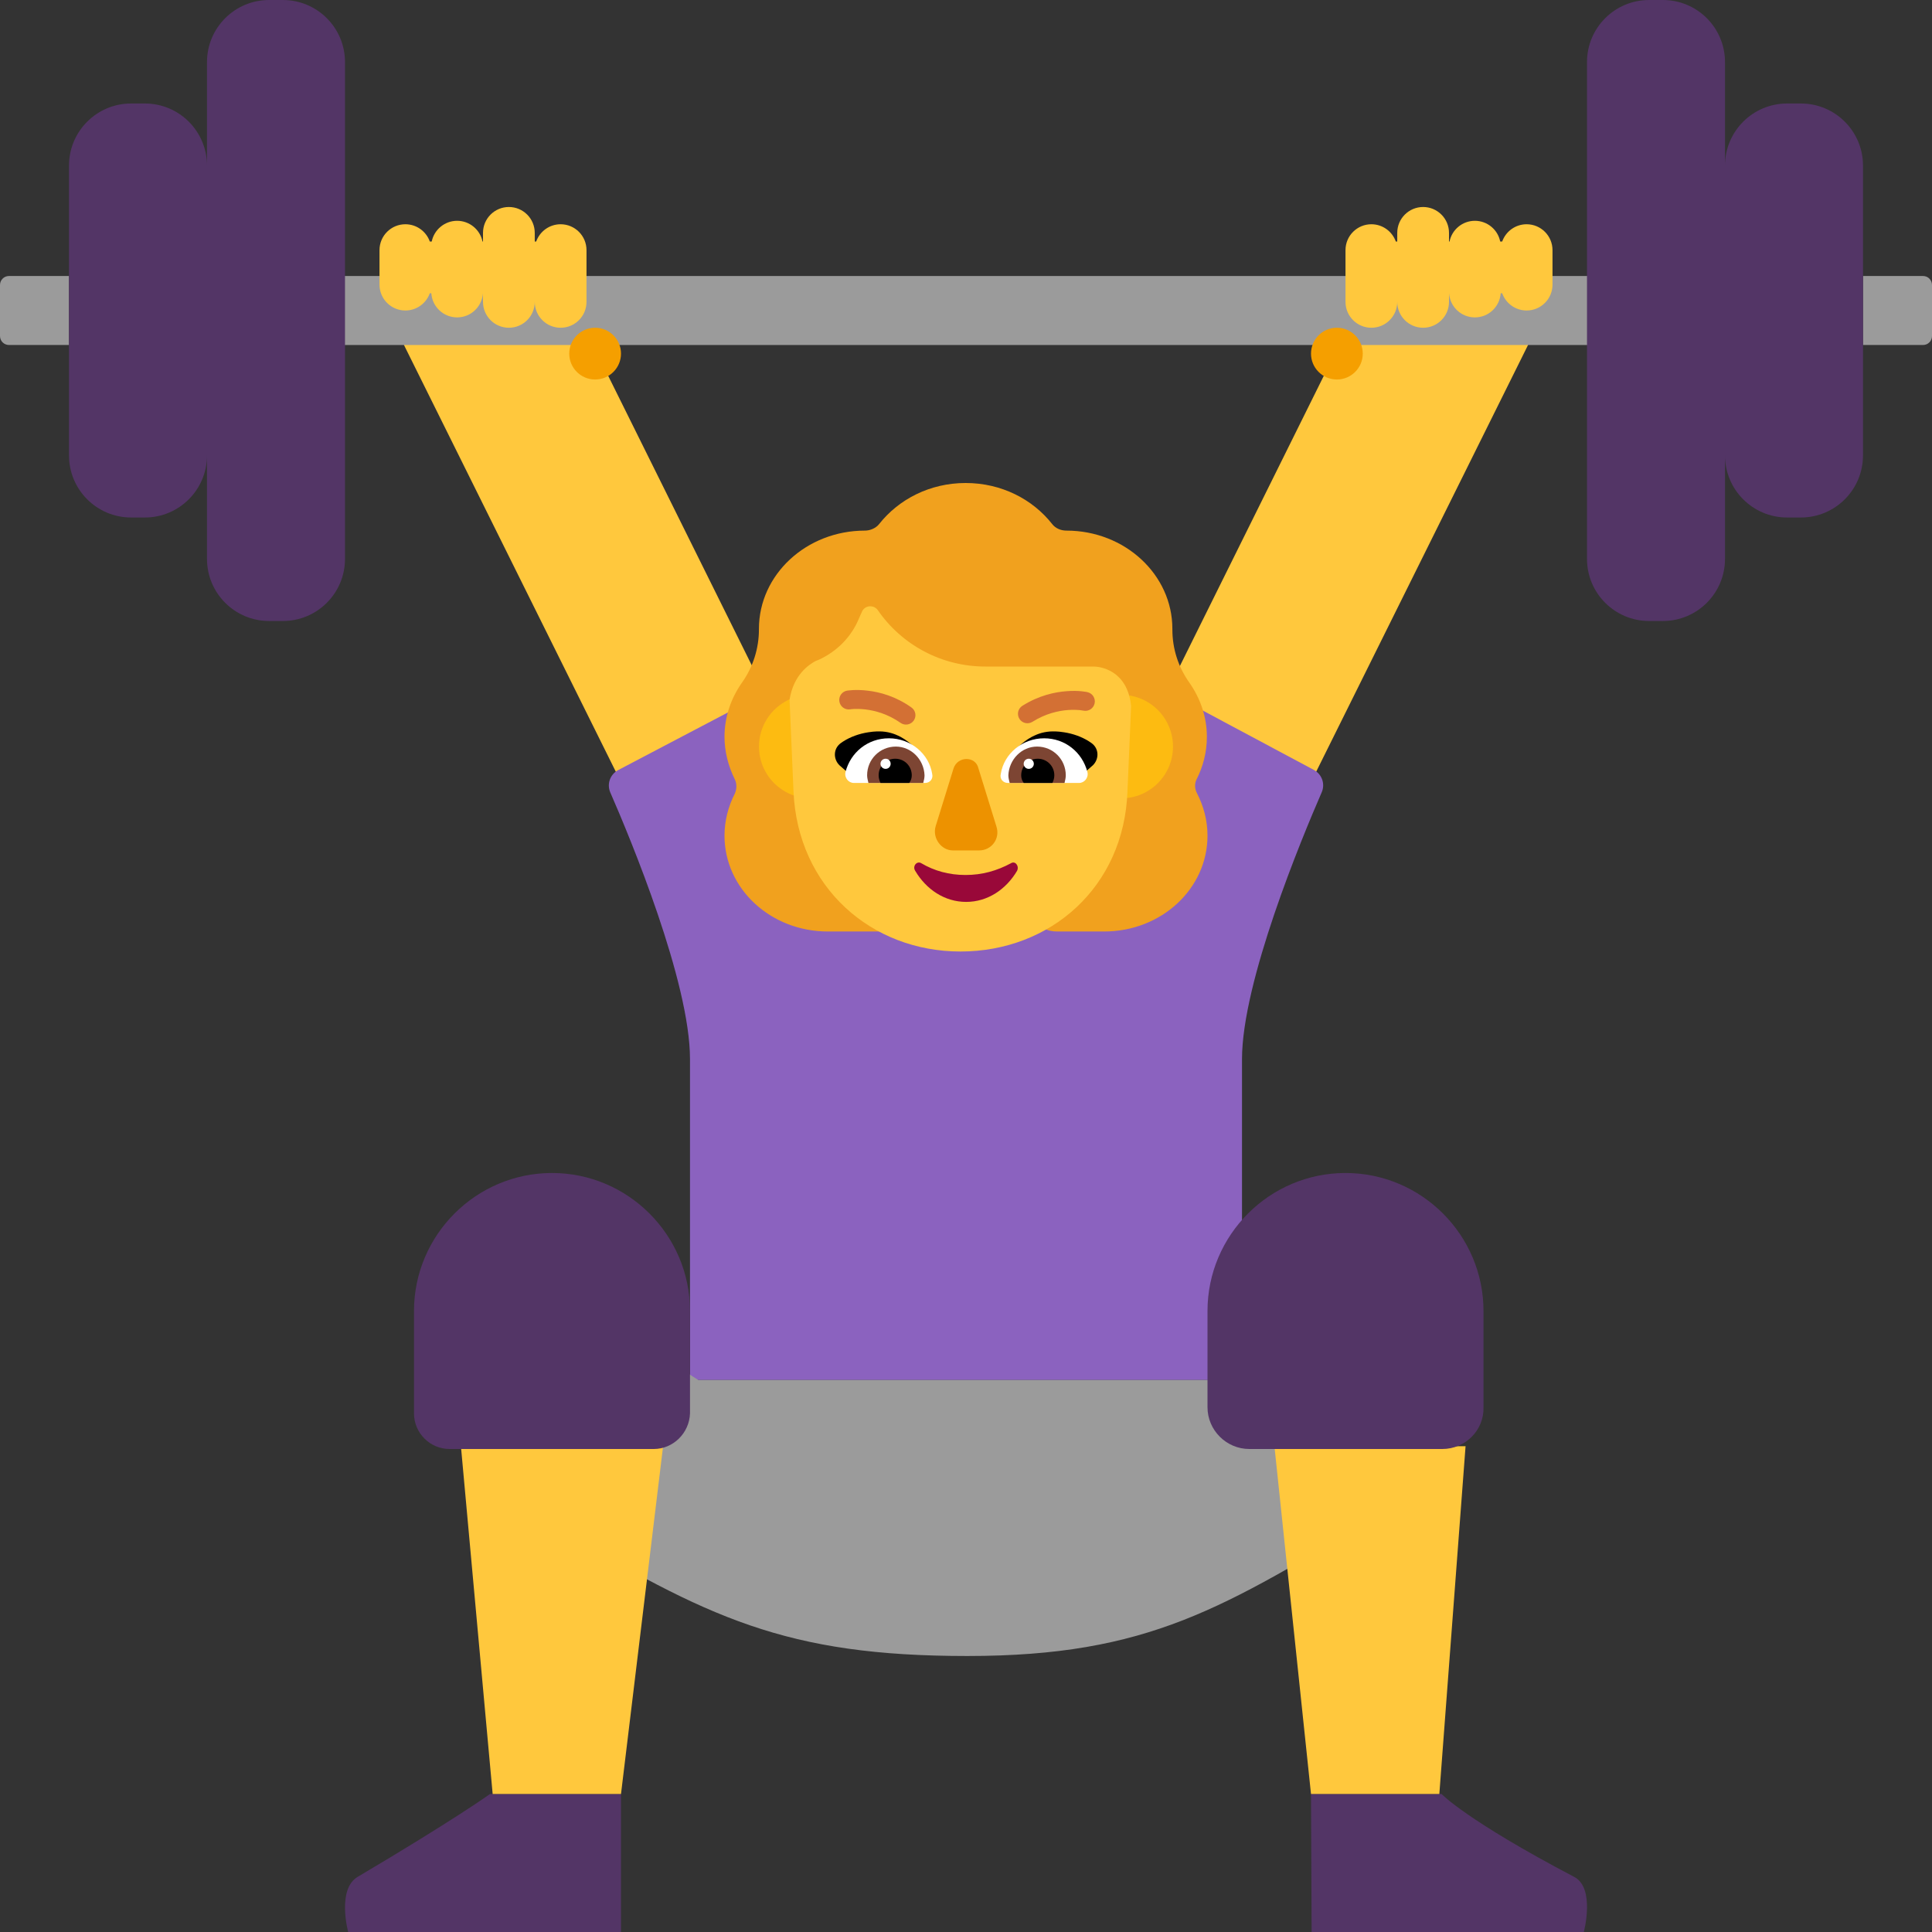 <svg viewBox="2 2 28 28" xmlns="http://www.w3.org/2000/svg">
<rect x="2" y="2" width="28" height="28" fill="#333333" stroke="none"/>
<path d="M11 30V28H9.102C9.102 28 8.572 28.38 7.185 29.2C6.878 29.38 7.046 30 7.046 30H11Z" fill="#533566"/>
<path d="M21.009 30L21 28H22.892C22.892 28 23.251 28.38 24.812 29.2C25.124 29.36 24.954 30 24.954 30H21.009Z" fill="#533566"/>
<path d="M14.5 14.878L12.323 16L7.861 7.013C7.607 6.497 7.803 6.348 8.3 6.089L8.545 6.03C8.056 6.278 10.858 7.539 10.097 6L14.5 14.878Z" fill="#FFC83D"/>
<path d="M17.5 14.878L19.677 16L24.139 7.013C24.393 6.497 24.197 6.348 23.7 6.089L23.455 6.03C23.944 6.278 21.142 7.539 21.903 6L17.5 14.878Z" fill="#FFC83D"/>
<path d="M21.155 13.483C21.208 13.362 21.159 13.222 21.043 13.159L18.5 11.8L18 14L18.04 14.07C17.45 13.7 16.75 13.47 16 13.47C15.26 13.47 14.57 13.69 13.98 14.06L14.01 14L13.55 11.8L10.96 13.16C10.842 13.222 10.792 13.363 10.845 13.485C11.138 14.155 12 16.229 12 17.35V22H20V17.35C20 16.228 20.864 14.152 21.155 13.483Z" fill="#8B62BF"/>
<path d="M23.05 20L19.93 22H19.88H12.17H12.12L9 20L9.45 23.17L10 24.1C12.26 25.45 13.39 26 16.02 26C18.65 26 19.74 25.3 22 23.94L22.5 23.01L23.05 20Z" fill="#9B9B9B"/>
<path d="M9.14 28L8.68 22.96H11.61L11 28H9.14Z" fill="#FFC83D"/>
<path d="M21 28L20.47 22.96H23.24L22.86 28H21Z" fill="#FFC83D"/>
<path d="M2 6.13C2 6.058 2.058 6 2.13 6H3V7H2.13C2.058 7 2 6.942 2 6.87V6.13Z" fill="#9B9B9B"/>
<path d="M26 6H6V7H26V6Z" fill="#9B9B9B"/>
<path d="M29.87 6C29.942 6 30 6.058 30 6.13V6.87C30 6.942 29.942 7 29.87 7H29V6H29.87Z" fill="#9B9B9B"/>
<path d="M8.515 23H11.475C11.758 23 11.99 22.768 12 22.485V21C12 19.899 11.101 19 10 19C8.899 19 8 19.899 8 21V22.485C8 22.768 8.232 23 8.515 23Z" fill="#533566"/>
<path d="M20.106 23H22.904C23.237 23 23.51 22.727 23.5 22.394V21C23.5 19.899 22.601 19 21.5 19C20.399 19 19.5 19.899 19.5 21V22.394C19.5 22.727 19.773 23 20.106 23Z" fill="#533566"/>
<path d="M9.75 5.375C9.75 5.168 9.582 5 9.375 5C9.168 5 9 5.168 9 5.375V5.5H8.993C8.958 5.329 8.806 5.2 8.625 5.2C8.444 5.2 8.292 5.329 8.257 5.5H8.229C8.177 5.354 8.038 5.25 7.875 5.25C7.668 5.25 7.5 5.418 7.5 5.625V6.125C7.5 6.332 7.668 6.5 7.875 6.5C8.038 6.5 8.177 6.396 8.229 6.25H8.251C8.264 6.445 8.426 6.6 8.625 6.6C8.824 6.6 8.986 6.445 8.999 6.25L9 6.375C9 6.582 9.168 6.75 9.375 6.75C9.582 6.75 9.75 6.582 9.75 6.375C9.75 6.582 9.918 6.75 10.125 6.75C10.332 6.75 10.5 6.582 10.5 6.375V5.625C10.5 5.418 10.332 5.25 10.125 5.25C9.962 5.25 9.823 5.354 9.771 5.5H9.75V5.375Z" fill="#FFC83D"/>
<path d="M22.25 5.375C22.25 5.168 22.418 5 22.625 5C22.832 5 23 5.168 23 5.375V5.5H23.008C23.042 5.329 23.194 5.2 23.375 5.2C23.556 5.2 23.708 5.329 23.742 5.5H23.771C23.823 5.354 23.962 5.25 24.125 5.25C24.332 5.25 24.5 5.418 24.5 5.625V6.125C24.5 6.332 24.332 6.5 24.125 6.5C23.962 6.5 23.823 6.396 23.771 6.25H23.749C23.736 6.445 23.574 6.6 23.375 6.6C23.176 6.6 23.014 6.445 23.001 6.25L23 6.375C23 6.582 22.832 6.75 22.625 6.75C22.418 6.75 22.25 6.582 22.25 6.375C22.25 6.582 22.082 6.75 21.875 6.75C21.668 6.75 21.5 6.582 21.5 6.375V5.625C21.5 5.418 21.668 5.25 21.875 5.25C22.038 5.25 22.177 5.354 22.229 5.5H22.25V5.375Z" fill="#FFC83D"/>
<path d="M10.625 7.5C10.418 7.5 10.25 7.332 10.25 7.125C10.25 6.918 10.418 6.75 10.625 6.75C10.832 6.75 11 6.918 11 7.125C11 7.332 10.832 7.5 10.625 7.5Z" fill="#F59F00"/>
<path d="M21.375 7.5C21.582 7.5 21.75 7.332 21.75 7.125C21.75 6.918 21.582 6.75 21.375 6.75C21.168 6.75 21 6.918 21 7.125C21 7.332 21.168 7.5 21.375 7.5Z" fill="#F59F00"/>
<path d="M5.9 2C5.403 2 5 2.403 5 2.9V4.4C5 3.903 4.597 3.5 4.1 3.5H3.9C3.403 3.5 3 3.903 3 4.4V8.6C3 9.097 3.403 9.5 3.9 9.5H4.1C4.597 9.5 5 9.097 5 8.6V10.1C5 10.597 5.403 11 5.9 11H6.1C6.597 11 7 10.597 7 10.1V2.9C7 2.403 6.597 2 6.1 2H5.9Z" fill="#533566"/>
<path d="M25.9 2C25.403 2 25 2.403 25 2.9V10.1C25 10.597 25.403 11 25.9 11H26.1C26.597 11 27 10.597 27 10.1V8.6C27 9.097 27.403 9.5 27.9 9.5H28.1C28.597 9.5 29 9.097 29 8.6V4.4C29 3.903 28.597 3.5 28.1 3.5H27.9C27.403 3.5 27 3.903 27 4.4V2.9C27 2.403 26.597 2 26.1 2H25.9Z" fill="#533566"/>
<path d="M19.491 12.678C19.491 12.905 19.434 13.115 19.34 13.298C19.312 13.36 19.312 13.429 19.349 13.499C19.444 13.683 19.5 13.893 19.5 14.111C19.5 14.88 18.831 15.5 18.002 15.5H17.324C17.013 15.5 17.013 15.264 17.013 15.264L16.994 14.583L15.138 14.574C15.138 14.574 15.129 15.089 15.129 15.264C15.129 15.465 14.978 15.5 14.723 15.5H13.998C13.169 15.5 12.5 14.88 12.5 14.111C12.5 13.893 12.556 13.683 12.651 13.499C12.679 13.429 12.679 13.36 12.651 13.298C12.556 13.106 12.5 12.896 12.5 12.678C12.5 12.39 12.594 12.119 12.754 11.892C12.915 11.665 12.999 11.394 12.999 11.123V11.114C12.999 10.328 13.687 9.69 14.535 9.69C14.61 9.69 14.695 9.655 14.742 9.594C15.025 9.236 15.477 9 15.995 9C16.514 9 16.966 9.236 17.248 9.594C17.295 9.655 17.371 9.69 17.456 9.69C18.303 9.69 18.991 10.328 18.991 11.114V11.123C18.991 11.403 19.076 11.665 19.236 11.892C19.396 12.119 19.491 12.39 19.491 12.678Z" fill="#F1A11E"/>
<path d="M14.5 12.82C14.5 13.234 14.164 13.57 13.75 13.57C13.336 13.57 13 13.234 13 12.82C13 12.406 13.336 12.07 13.75 12.07C14.164 12.07 14.5 12.406 14.5 12.82Z" fill="#FDBB11"/>
<path d="M19 12.82C19 13.234 18.664 13.57 18.25 13.57C17.836 13.57 17.5 13.234 17.5 12.82C17.5 12.406 17.836 12.07 18.25 12.07C18.664 12.07 19 12.406 19 12.82Z" fill="#FDBB11"/>
<path d="M13.443 12.14C13.5 11.78 13.722 11.633 13.82 11.58C13.83 11.575 13.837 11.572 13.845 11.57C13.852 11.568 13.86 11.565 13.87 11.56C14.13 11.44 14.34 11.23 14.45 10.96L14.49 10.87C14.53 10.77 14.66 10.76 14.72 10.84C15.07 11.35 15.65 11.66 16.28 11.66H17.85C17.933 11.66 18.337 11.703 18.393 12.231L18.34 13.47C18.29 14.86 17.22 15.79 15.92 15.79C14.63 15.79 13.56 14.86 13.5 13.47L13.443 12.14Z" fill="#FFC83D"/>
<path d="M17.82 12.77C17.93 12.85 17.93 13 17.84 13.09L17.6 13.3C17.555 13.285 17.51 13.271 17.465 13.258C17.465 13.257 17.464 13.257 17.463 13.257C17.395 13.236 17.327 13.215 17.26 13.196C17.159 13.166 17.058 13.138 16.957 13.109L16.957 13.109C16.945 13.106 16.932 13.102 16.92 13.099C16.818 13.07 16.715 13.041 16.61 13.01C16.694 12.878 16.81 12.757 16.95 12.681C16.975 12.668 17.001 12.656 17.027 12.645C17.049 12.636 17.072 12.629 17.095 12.622C17.095 12.622 17.095 12.622 17.095 12.622C17.147 12.608 17.203 12.6 17.26 12.6C17.291 12.6 17.323 12.601 17.354 12.604C17.377 12.606 17.4 12.609 17.422 12.613C17.552 12.633 17.677 12.678 17.78 12.743C17.794 12.752 17.807 12.761 17.82 12.77ZM14.185 12.77C14.075 12.85 14.075 13 14.165 13.09L14.405 13.3C14.45 13.285 14.495 13.271 14.539 13.257C14.54 13.256 14.541 13.256 14.542 13.256C14.61 13.235 14.678 13.214 14.745 13.195C14.846 13.165 14.947 13.137 15.048 13.109C15.06 13.105 15.073 13.102 15.085 13.098C15.187 13.07 15.29 13.041 15.395 13.01C15.311 12.878 15.195 12.757 15.055 12.681C15.03 12.668 15.005 12.656 14.978 12.645C14.957 12.637 14.935 12.629 14.912 12.623C14.912 12.623 14.912 12.623 14.912 12.623C14.859 12.608 14.803 12.6 14.745 12.6C14.714 12.6 14.682 12.601 14.651 12.604C14.628 12.606 14.605 12.609 14.583 12.613C14.452 12.633 14.324 12.679 14.22 12.746C14.209 12.754 14.197 12.762 14.185 12.77Z" fill="black"/>
<path d="M14.322 12.28L14.324 12.28L14.334 12.278C14.343 12.277 14.358 12.276 14.378 12.275C14.418 12.273 14.475 12.274 14.545 12.282C14.684 12.299 14.868 12.348 15.051 12.476C15.113 12.52 15.198 12.505 15.242 12.444C15.286 12.382 15.271 12.296 15.209 12.253C14.981 12.091 14.751 12.03 14.578 12.01C14.491 11.999 14.418 11.999 14.366 12.001C14.34 12.002 14.319 12.004 14.304 12.006C14.296 12.007 14.29 12.007 14.286 12.008L14.28 12.009L14.279 12.009L14.277 12.009C14.203 12.022 14.152 12.092 14.165 12.167C14.177 12.242 14.248 12.292 14.322 12.28Z" fill="#D37034"/>
<path d="M17.864 12.194C17.88 12.12 17.833 12.047 17.759 12.031L17.758 12.03L17.756 12.03L17.751 12.029C17.747 12.028 17.741 12.027 17.733 12.026C17.718 12.024 17.698 12.021 17.672 12.018C17.62 12.013 17.548 12.01 17.461 12.017C17.288 12.029 17.055 12.079 16.817 12.229C16.753 12.269 16.734 12.353 16.774 12.418C16.814 12.482 16.899 12.501 16.963 12.461C17.155 12.34 17.342 12.3 17.481 12.29C17.551 12.285 17.608 12.288 17.646 12.291L17.701 12.299C17.775 12.315 17.848 12.268 17.864 12.194Z" fill="#D37034"/>
<path d="M14.253 13.19C14.327 12.903 14.577 12.7 14.882 12.7C15.196 12.7 15.464 12.922 15.51 13.217C15.528 13.291 15.473 13.347 15.408 13.347H14.373C14.299 13.347 14.235 13.273 14.253 13.19Z" fill="white"/>
<path d="M17.76 13.19C17.686 12.903 17.437 12.7 17.132 12.7C16.818 12.7 16.55 12.922 16.504 13.217C16.485 13.291 16.541 13.347 16.605 13.347H17.64C17.714 13.347 17.779 13.273 17.76 13.19Z" fill="white"/>
<path d="M14.567 13.236C14.567 13.005 14.752 12.82 14.983 12.82C15.205 12.82 15.39 13.005 15.399 13.236C15.399 13.273 15.39 13.31 15.38 13.347H14.586C14.577 13.31 14.567 13.273 14.567 13.236Z" fill="#7D4533"/>
<path d="M17.446 13.236C17.446 13.005 17.261 12.82 17.03 12.82C16.808 12.82 16.624 13.005 16.614 13.236C16.614 13.273 16.624 13.31 16.633 13.347L17.428 13.347C17.437 13.31 17.446 13.273 17.446 13.236Z" fill="#7D4533"/>
<path d="M14.974 12.996C15.113 12.996 15.214 13.107 15.214 13.236C15.214 13.273 15.205 13.31 15.177 13.347H14.761C14.743 13.31 14.734 13.273 14.734 13.236C14.734 13.097 14.845 12.996 14.974 12.996Z" fill="black"/>
<path d="M17.04 12.996C16.901 12.996 16.8 13.107 16.8 13.236C16.8 13.273 16.809 13.31 16.837 13.347H17.252C17.271 13.31 17.28 13.273 17.28 13.236C17.28 13.098 17.169 12.996 17.04 12.996Z" fill="black"/>
<path d="M15.82 13.135L15.56 13.975C15.51 14.145 15.64 14.325 15.81 14.325H16.19C16.37 14.325 16.5 14.155 16.44 13.975L16.18 13.135C16.14 12.955 15.88 12.955 15.82 13.135Z" fill="#ED9200"/>
<path d="M15.993 14.681C15.753 14.681 15.54 14.621 15.353 14.511C15.291 14.471 15.219 14.551 15.264 14.621C15.424 14.891 15.691 15.071 16.002 15.071C16.313 15.071 16.58 14.891 16.74 14.621C16.775 14.551 16.713 14.471 16.651 14.511C16.446 14.621 16.233 14.681 15.993 14.681Z" fill="#990839"/>
<path d="M14.908 13.069C14.908 13.11 14.876 13.143 14.835 13.143C14.794 13.143 14.761 13.11 14.761 13.069C14.761 13.028 14.794 12.996 14.835 12.996C14.876 12.996 14.908 13.028 14.908 13.069Z" fill="white"/>
<path d="M16.983 13.069C16.983 13.11 16.95 13.143 16.91 13.143C16.869 13.143 16.836 13.11 16.836 13.069C16.836 13.029 16.869 12.996 16.91 12.996C16.95 12.996 16.983 13.029 16.983 13.069Z" fill="white"/>
</svg>
